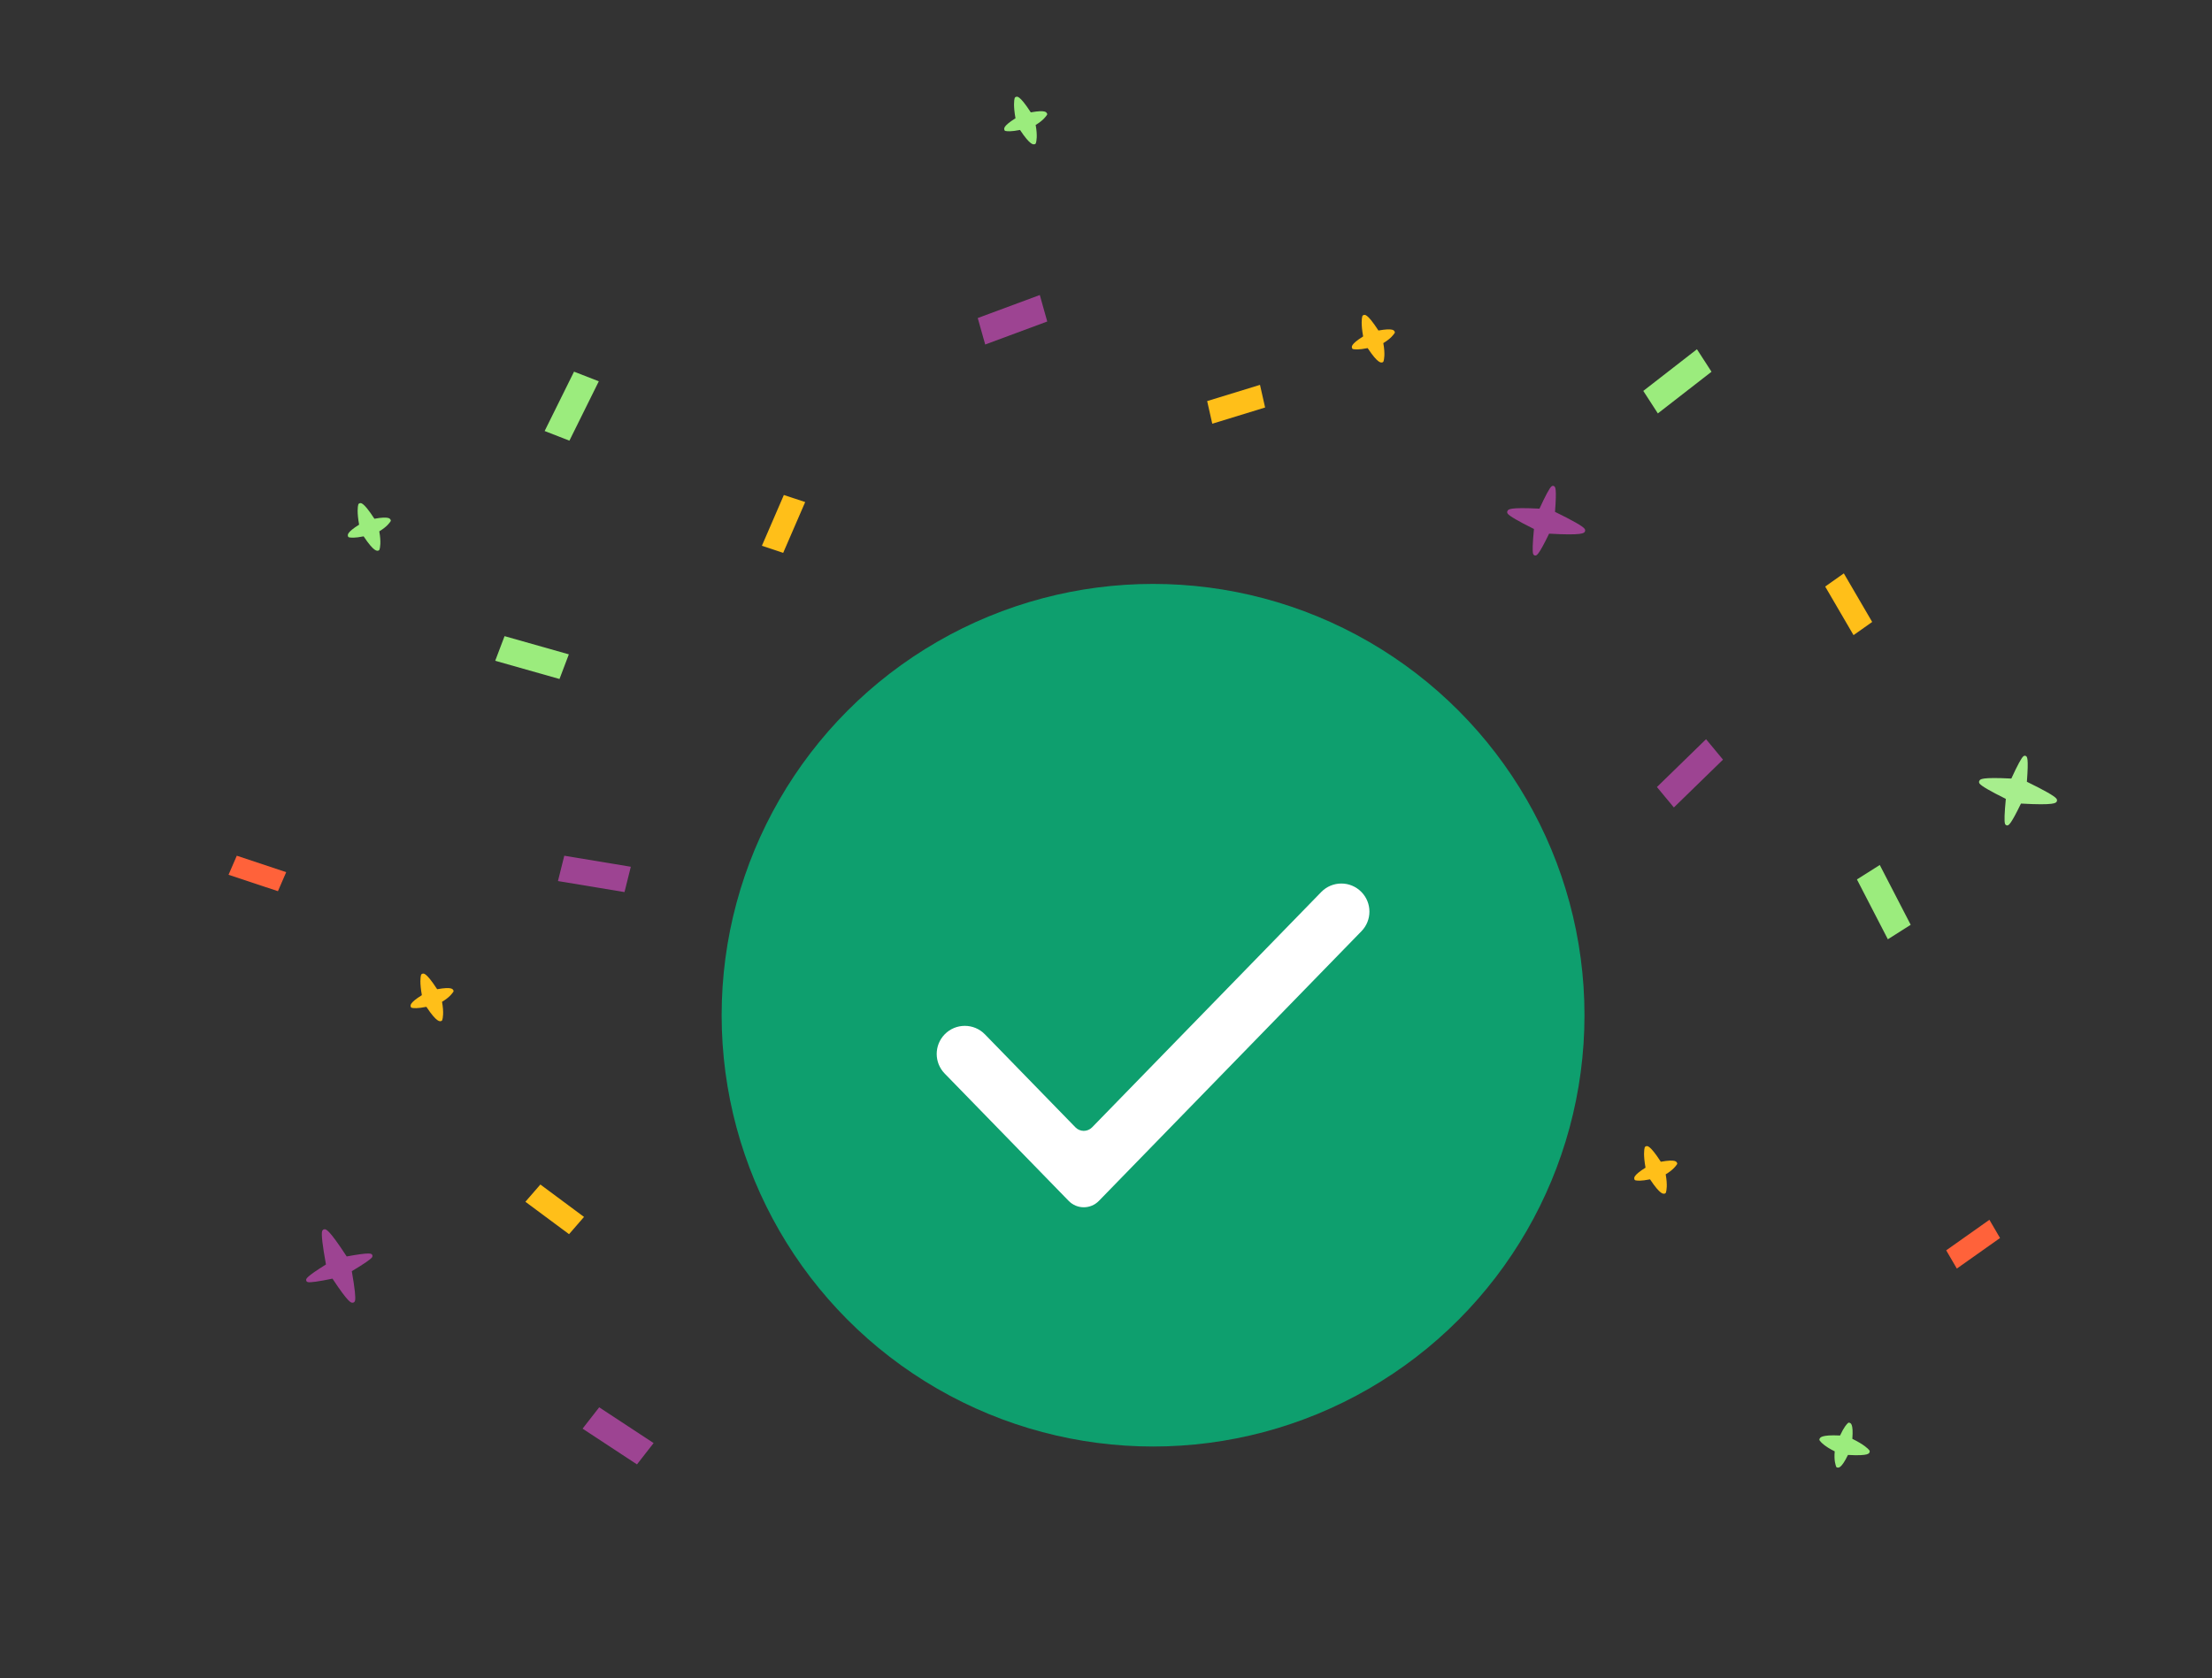 <svg width="141" height="107" viewBox="0 0 141 107" fill="none" xmlns="http://www.w3.org/2000/svg">
<rect x="0" y="0" width="141" height="107" fill="#333333" stroke="none"/>
<path d="M22.528 83.053C22.575 83.035 22.613 82.996 22.629 82.94C22.682 82.757 22.616 82.141 22.425 81.051C23.204 80.587 23.625 80.295 23.715 80.167C23.748 80.114 23.752 80.054 23.722 80.006C23.671 79.927 23.607 79.834 22.099 80.112C20.942 78.336 20.771 78.367 20.669 78.382C20.66 78.386 20.649 78.385 20.635 78.391C20.588 78.409 20.549 78.448 20.533 78.504C20.474 78.699 20.557 79.412 20.778 80.624C19.486 81.43 19.502 81.542 19.517 81.635C19.522 81.692 19.566 81.735 19.631 81.749C19.784 81.783 20.296 81.713 21.193 81.528C22.234 83.103 22.387 83.079 22.491 83.058C22.507 83.056 22.518 83.057 22.528 83.053Z" fill="#9D4492"/>
<path d="M38.17 24.312L36.591 23.697L34.717 27.482L36.296 28.097L38.17 24.312Z" fill="#9BEC7D"/>
<path d="M48.565 34.799L49.923 35.251L51.325 32.012L49.966 31.561L48.565 34.799Z" fill="#FFBF19"/>
<path d="M34.445 75.526L33.49 76.626L36.273 78.692L37.227 77.592L34.445 75.526Z" fill="#FFBF19"/>
<path d="M35.969 54.562L35.566 56.177L39.808 56.88L40.21 55.265L35.969 54.562Z" fill="#9D4492"/>
<path d="M38.195 89.732L37.135 91.092L40.603 93.371L41.663 92.011L38.195 89.732Z" fill="#9D4492"/>
<path d="M35.664 43.293L36.26 41.722L32.162 40.561L31.566 42.132L35.664 43.293Z" fill="#9BEC7D"/>
<path d="M65.967 9.193C66 9.18 66.023 9.156 66.032 9.123C66.067 9.006 66.143 8.668 66.017 7.967C66.519 7.664 66.673 7.415 66.733 7.332C66.757 7.298 66.758 7.258 66.736 7.228C66.7 7.178 66.683 6.987 65.706 7.164C64.96 6.017 64.827 6.167 64.761 6.178C64.757 6.179 64.747 6.183 64.742 6.185C64.71 6.198 64.686 6.221 64.678 6.254C64.641 6.382 64.589 6.758 64.731 7.541C63.898 8.061 64.01 8.215 64.022 8.274C64.026 8.312 64.053 8.341 64.094 8.35C64.194 8.37 64.434 8.403 65.019 8.286C65.693 9.302 65.876 9.208 65.947 9.196C65.951 9.194 65.962 9.195 65.967 9.193Z" fill="#9BEC7D"/>
<path d="M88.127 23.103C88.16 23.09 88.183 23.067 88.192 23.034C88.227 22.916 88.303 22.578 88.177 21.877C88.679 21.574 88.834 21.325 88.893 21.243C88.918 21.208 88.918 21.169 88.896 21.138C88.86 21.088 88.843 20.898 87.866 21.074C87.12 19.927 86.987 20.077 86.921 20.088C86.917 20.09 86.907 20.093 86.903 20.095C86.87 20.108 86.847 20.131 86.838 20.164C86.801 20.292 86.749 20.668 86.891 21.451C86.058 21.971 86.17 22.125 86.182 22.184C86.186 22.222 86.213 22.251 86.255 22.26C86.354 22.28 86.595 22.314 87.179 22.196C87.853 23.212 88.036 23.118 88.107 23.106C88.112 23.104 88.123 23.105 88.127 23.103Z" fill="#FFBF19"/>
<path d="M106.127 76.103C106.16 76.09 106.183 76.067 106.192 76.034C106.227 75.916 106.303 75.578 106.177 74.877C106.679 74.574 106.833 74.325 106.893 74.243C106.918 74.208 106.918 74.169 106.896 74.138C106.86 74.088 106.843 73.897 105.866 74.074C105.12 72.927 104.987 73.077 104.921 73.088C104.917 73.09 104.907 73.093 104.903 73.095C104.87 73.108 104.847 73.132 104.838 73.164C104.801 73.292 104.749 73.668 104.891 74.451C104.058 74.972 104.17 75.125 104.182 75.184C104.186 75.222 104.214 75.251 104.255 75.26C104.354 75.281 104.595 75.314 105.179 75.196C105.853 76.212 106.036 76.118 106.107 76.106C106.111 76.104 106.123 76.105 106.127 76.103Z" fill="#FFBF19"/>
<path d="M28.127 65.103C28.16 65.09 28.183 65.067 28.192 65.034C28.227 64.916 28.303 64.578 28.177 63.877C28.679 63.574 28.834 63.325 28.893 63.243C28.918 63.208 28.918 63.169 28.896 63.138C28.86 63.088 28.843 62.898 27.866 63.074C27.12 61.927 26.987 62.077 26.921 62.088C26.917 62.09 26.907 62.093 26.903 62.095C26.87 62.108 26.847 62.132 26.838 62.164C26.801 62.292 26.749 62.668 26.891 63.452C26.058 63.971 26.17 64.125 26.182 64.184C26.186 64.222 26.213 64.251 26.255 64.26C26.354 64.281 26.595 64.314 27.179 64.196C27.853 65.212 28.036 65.118 28.107 65.106C28.111 65.104 28.122 65.105 28.127 65.103Z" fill="#FFBF19"/>
<path d="M24.127 35.105C24.16 35.092 24.183 35.068 24.192 35.035C24.227 34.918 24.303 34.58 24.177 33.879C24.679 33.576 24.834 33.327 24.893 33.245C24.918 33.21 24.918 33.171 24.896 33.14C24.86 33.09 24.843 32.899 23.866 33.076C23.12 31.929 22.987 32.079 22.921 32.09C22.917 32.092 22.907 32.095 22.903 32.097C22.87 32.11 22.847 32.133 22.838 32.166C22.801 32.294 22.749 32.67 22.891 33.453C22.058 33.973 22.17 34.127 22.182 34.186C22.186 34.224 22.213 34.253 22.255 34.262C22.354 34.282 22.595 34.316 23.179 34.198C23.853 35.214 24.036 35.12 24.107 35.108C24.111 35.106 24.122 35.107 24.127 35.105Z" fill="#9BEC7D"/>
<path d="M15.094 54.562L14.568 55.776L17.717 56.823L18.243 55.609L15.094 54.562Z" fill="#FF623A"/>
<path d="M96.078 32.605C96.065 32.655 96.074 32.71 96.11 32.757C96.228 32.911 96.772 33.227 97.779 33.728C97.691 34.646 97.676 35.165 97.727 35.317C97.75 35.376 97.797 35.415 97.854 35.42C97.95 35.425 98.064 35.429 98.745 34.027C100.897 34.149 100.974 33.99 101.023 33.898C101.026 33.888 101.033 33.879 101.037 33.865C101.05 33.815 101.041 33.76 101.005 33.713C100.881 33.547 100.247 33.185 99.122 32.637C99.24 31.092 99.138 31.038 99.053 30.994C99.003 30.965 98.942 30.974 98.891 31.019C98.771 31.124 98.52 31.585 98.131 32.432C96.214 32.336 96.142 32.475 96.096 32.574C96.088 32.587 96.081 32.596 96.078 32.605Z" fill="#9D4492"/>
<path d="M126.156 49.815C126.143 49.864 126.152 49.919 126.188 49.966C126.306 50.12 126.85 50.436 127.858 50.937C127.769 51.855 127.754 52.374 127.805 52.526C127.828 52.585 127.875 52.624 127.932 52.629C128.028 52.634 128.143 52.638 128.823 51.236C130.975 51.358 131.052 51.199 131.101 51.107C131.104 51.097 131.111 51.088 131.115 51.074C131.128 51.024 131.119 50.969 131.083 50.922C130.959 50.756 130.325 50.394 129.2 49.846C129.318 48.301 129.216 48.247 129.131 48.203C129.081 48.173 129.02 48.184 128.97 48.228C128.849 48.333 128.598 48.794 128.209 49.641C126.292 49.544 126.221 49.684 126.175 49.782C126.166 49.796 126.159 49.805 126.156 49.815Z" fill="#A7EE8D"/>
<path d="M120.338 59.889L121.794 58.966L119.823 55.152L118.367 56.074L120.338 59.889Z" fill="#9BEC7D"/>
<path d="M117.531 36.559L116.343 37.399L118.15 40.497L119.339 39.657L117.531 36.559Z" fill="#FFBF19"/>
<path d="M80.642 25.983L80.316 24.539L76.948 25.573L77.274 27.017L80.642 25.983Z" fill="#FFBF19"/>
<path d="M109.829 48.435L108.749 47.132L105.618 50.182L106.698 51.485L109.829 48.435Z" fill="#9D4492"/>
<path d="M66.755 20.499L66.28 18.811L62.324 20.278L62.8 21.966L66.755 20.499Z" fill="#9D4492"/>
<path d="M104.749 24.925L105.677 26.36L109.097 23.703L108.169 22.268L104.749 24.925Z" fill="#9BEC7D"/>
<path d="M115.977 91.759C115.968 91.794 115.973 91.827 115.995 91.854C116.07 91.954 116.301 92.22 116.951 92.539C116.897 93.133 117.008 93.409 117.039 93.507C117.052 93.548 117.084 93.572 117.123 93.572C117.186 93.573 117.352 93.674 117.796 92.768C119.184 92.848 119.142 92.649 119.173 92.588C119.174 92.583 119.177 92.573 119.178 92.569C119.187 92.534 119.182 92.501 119.16 92.474C119.078 92.367 118.801 92.097 118.074 91.742C118.15 90.746 117.957 90.746 117.901 90.72C117.868 90.7 117.827 90.705 117.796 90.734C117.719 90.803 117.547 90.98 117.291 91.529C116.053 91.469 116.019 91.675 115.987 91.741C115.986 91.746 115.978 91.754 115.977 91.759Z" fill="#9BEC7D"/>
<path d="M127.489 78.937L126.811 77.775L124.057 79.723L124.735 80.885L127.489 78.937Z" fill="#FF623A"/>
<circle cx="73.5" cy="64.731" r="27.5" fill="#0E9F6E"/>
<path fill-rule="evenodd" clip-rule="evenodd" d="M68.554 71.882C68.844 72.179 69.322 72.179 69.612 71.882L84.219 56.877C84.921 56.154 86.082 56.154 86.784 56.877C87.461 57.572 87.461 58.679 86.784 59.374L70.046 76.57C69.518 77.112 68.648 77.112 68.121 76.57L60.216 68.449C59.539 67.754 59.539 66.647 60.216 65.951C60.919 65.229 62.079 65.229 62.782 65.951L68.554 71.882Z" fill="white"/>
</svg>
